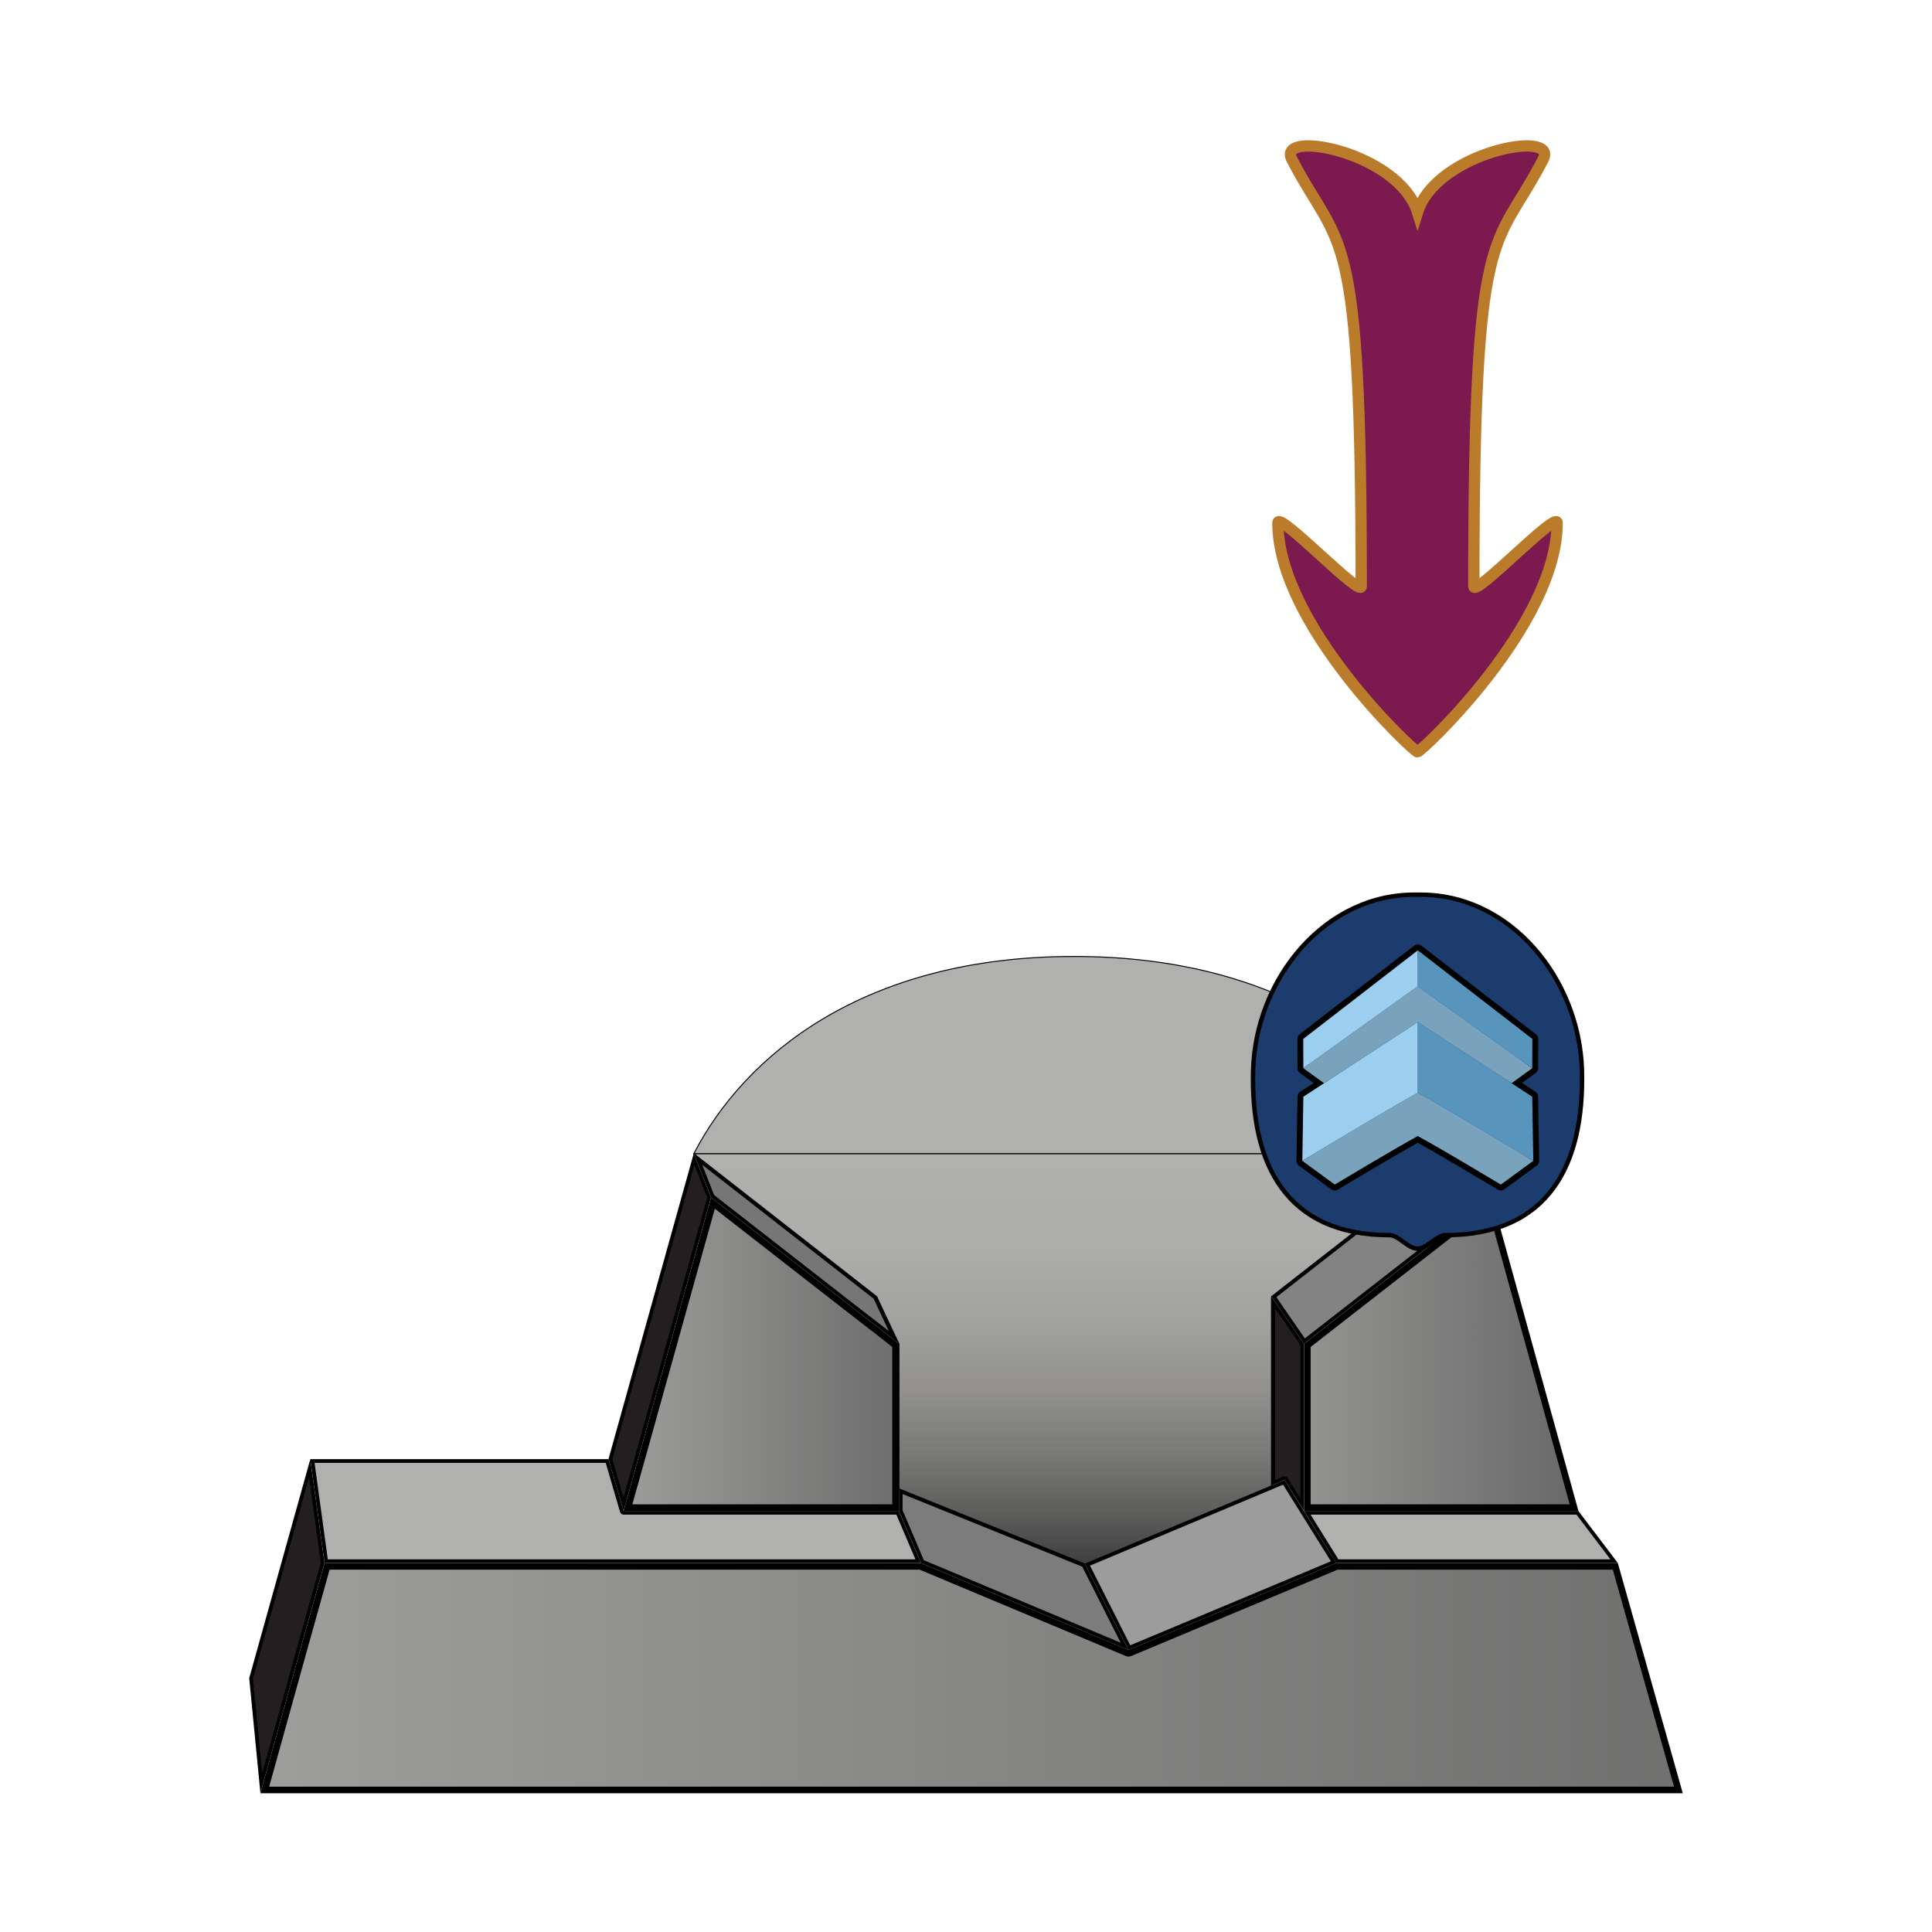 <?xml version="1.0" encoding="utf-8"?>
<!-- Generator: Adobe Illustrator 16.0.0, SVG Export Plug-In . SVG Version: 6.00 Build 0)  -->
<!DOCTYPE svg PUBLIC "-//W3C//DTD SVG 1.1//EN" "http://www.w3.org/Graphics/SVG/1.1/DTD/svg11.dtd">
<svg version="1.1" id="Layer_1" xmlns="http://www.w3.org/2000/svg" xmlns:xlink="http://www.w3.org/1999/xlink" x="0px" y="0px"
	 width="1024px" height="1024px" viewBox="0 0 1024 1024" enable-background="new 0 0 1024 1024" xml:space="preserve">
<g id="Layer_2">
	<g>
		<g id="Coin_Slot_3_">
			<g>
				
					<linearGradient id="SVGID_1_" gradientUnits="userSpaceOnUse" x1="-588.908" y1="3180.917" x2="881.928" y2="3180.917" gradientTransform="matrix(1 0 0 1 428.8 -2291.465)">
					<stop  offset="0" style="stop-color:#B0B0AE"/>
					<stop  offset="1" style="stop-color:#565756"/>
				</linearGradient>
				<path fill="url(#SVGID_1_)" d="M140.353,948.719l21.008-75.633l12.014-42.9h314.417l109.67,45.949
					c0.22,0.088,0.447,0.14,0.675,0.14c0.231,0,0.459-0.052,0.679-0.14l109.811-45.949h147.518l33.438,118.532L140.353,948.719
					L140.353,948.719z"/>
				<path fill="#010101" d="M854.818,831.957l32.442,115.007H142.674l20.381-73.403l11.644-41.604h312.738l109.337,45.804
					c0.436,0.183,0.907,0.271,1.362,0.271c0.459,0,0.931-0.088,1.354-0.271l109.479-45.804H854.818 M857.48,828.428H708.265
					l-110.129,46.073l-109.984-46.073H172.034l-12.371,44.178l-21.632,77.857h753.88L857.48,828.428L857.48,828.428z"/>
			</g>
			<g>
				
					<linearGradient id="SVGID_2_" gradientUnits="userSpaceOnUse" x1="167.798" y1="3009.832" x2="467.378" y2="3009.832" gradientTransform="matrix(1 0 0 1 428.8 -2291.465)">
					<stop  offset="0" style="stop-color:#B0B0AE"/>
					<stop  offset="1" style="stop-color:#565756"/>
				</linearGradient>
				<polygon fill="url(#SVGID_2_)" points="692.905,799.079 692.905,713.056 789.682,637.657 834.267,799.079 				"/>
				<path fill="#010101" d="M788.69,640.662l43.274,156.656H694.671v-83.402l34.957-27.245L788.69,640.662 M790.673,634.65
					l-63.207,49.24l-36.306,28.309v88.64h145.438L790.673,634.65L790.673,634.65z"/>
			</g>
			<g>
				
					<linearGradient id="SVGID_3_" gradientUnits="userSpaceOnUse" x1="-155.88" y1="3009.825" x2="117.866" y2="3009.825" gradientTransform="matrix(1 0 0 1 428.8 -2291.465)">
					<stop  offset="0" style="stop-color:#B0B0AE"/>
					<stop  offset="1" style="stop-color:#565756"/>
				</linearGradient>
				<polygon fill="url(#SVGID_3_)" points="332.836,799.079 343.106,762.366 377.884,637.642 452.061,695.459 465.893,706.144 
					474.669,713.049 474.669,799.079 				"/>
				<path fill="#010101" d="M378.877,640.648l72.114,56.2l13.795,10.675l8.126,6.39v83.405H335.169l9.643-34.478L378.877,640.648
					 M376.89,634.65l-35.481,127.243l-10.889,38.945h145.911V712.2l-9.467-7.44l-13.82-10.693L376.89,634.65L376.89,634.65z"/>
			</g>
			<g>
				<polygon fill="#231F20" points="133.053,889.368 164.137,778.187 171.067,828.56 158.723,872.35 138.491,945.154 				"/>
				<path fill="#010101" d="M163.816,783.014l6.217,45.278l-12.255,43.798l-18.814,67.741l-4.903-50.196L163.816,783.014
					 M164.468,773.391l-32.382,116.074l5.945,61.015l21.632-77.866l12.358-44.186L164.468,773.391L164.468,773.391z"/>
			</g>
			<g>
				<path fill="#B0B0AE" d="M172.888,827.448l-7.298-53.084h156.201l7.786,26.742c0.127,0.417,0.509,0.698,0.941,0.698H475.74
					l10.936,25.645L172.888,827.448L172.888,827.448z"/>
				<path fill="#010101" d="M321.053,775.342l7.597,26.033c0.239,0.835,0.994,1.409,1.87,1.409h144.587l10.092,23.695H173.74
					l-7.031-51.138H321.053 M322.518,773.391h-158.05l7.566,55.037h316.117l-11.76-27.601H330.519L322.518,773.391L322.518,773.391z
					"/>
			</g>
			<g>
				<polygon fill="#231F20" points="323.437,773.106 367.844,614.423 375.983,635.007 340.469,761.626 330.504,797.283 				"/>
				<path fill="#010101" d="M368.009,617.493l2.688,6.789l4.128,10.479l-35.301,126.61l-9.042,32.361l-5.951-20.359L368.009,617.493
					 M367.692,611.364l-45.197,162.021l8.025,27.456l10.889-38.946l35.468-127.243l-4.371-11.083L367.692,611.364L367.692,611.364z"
					/>
			</g>
			<g>
				<polygon fill="#767677" points="467.563,703.98 453.742,693.294 377.489,633.872 373.435,623.211 369.932,614.349 
					464.025,687.868 468.89,698.514 473.779,708.861 				"/>
				<path fill="#010101" d="M372.16,617.338l90.894,71.007l4.956,10.596l3.104,6.594l-2.938-2.314l-13.826-10.689l-75.835-59.097
					l-4.164-10.594L372.16,617.338 M367.692,611.364l4.828,12.202l4.37,11.084l76.253,59.42l13.82,10.688l9.467,7.445l-6.664-14.091
					l-5.147-11.013L367.692,611.364L367.692,611.364z"/>
			</g>
			<g>
				<polygon fill="#838383" points="675.186,687.294 770.739,612.688 777.133,620.279 789.277,634.502 691.362,710.786 				"/>
				<path fill="#010101" d="M770.599,614.038l5.795,6.881l11.463,13.438l-61.589,47.993l-34.689,27.035l-9.122-13.226l-5.937-8.652
					L770.599,614.038 M770.903,611.364h-0.063l-96.979,75.727l6.98,10.171l10.306,14.938l36.306-28.308l63.208-49.241l-12.79-15.006
					L770.903,611.364L770.903,611.364z"/>
			</g>
			<g>
				<polygon fill="#7C7C7C" points="488.903,827.675 477.334,800.452 477.399,790.402 574.328,829.594 596.06,872.615 				"/>
				<path fill="#010101" d="M478.393,791.868l95.222,38.498l20.368,40.314l-104.328-43.75l-11.263-26.488L478.393,791.868
					 M476.431,788.964v11.875l11.734,27.59l109.961,46.104l-23.092-45.717L476.431,788.964L476.431,788.964z"/>
			</g>
			<g>
				<polygon fill="#9C9C9D" points="576.365,829.32 680.447,785.69 706.852,827.969 598.585,873.281 				"/>
				<path fill="#010101" d="M680.062,786.912l25.354,40.6l-106.362,44.523l-21.334-42.22l96.892-40.622L680.062,786.912
					 M680.841,784.465l-6.98,2.93l-98.827,41.43l23.092,45.72l110.179-46.113L680.841,784.465L680.841,784.465z"/>
			</g>
			<g>
				<path fill="#231F20" d="M681.666,783.945c-0.174-0.294-0.493-0.46-0.825-0.46c-0.127,0-0.257,0.024-0.383,0.076l-5.618,2.363
					v-95.683l15.503,22.508l-0.167,84.71L681.666,783.945z"/>
				<path fill="#010101" d="M675.809,693.394l3.416,4.977l9.961,14.438v81.25l-6.689-10.638c-0.384-0.589-1.005-0.919-1.656-0.919
					c-0.258,0-0.511,0.052-0.763,0.151l-4.269,1.785V693.394 M673.861,687.091v100.304l6.98-2.93l10.306,16.383V712.2
					l-10.306-14.938L673.861,687.091L673.861,687.091z"/>
			</g>
			<g>
				<polygon fill="#B0B0AE" points="708.819,827.448 692.879,801.802 836.075,801.802 855.504,827.448 				"/>
				<path fill="#010101" d="M835.58,802.784l17.962,23.695H709.365l-14.728-23.695H835.58 M836.561,800.828H691.118l17.146,27.602
					H857.48L836.561,800.828L836.561,800.828z"/>
			</g>
		</g>
		<g id="Coin_Slot_2_">
			
				<path fill="#B0B0AE" stroke="#010101" stroke-width="0.52" stroke-linecap="round" stroke-linejoin="round" stroke-miterlimit="10" d="
				M569.208,506.94c-111.288,0-174.486,52.302-201.5,104.607h0.071h403.088C743.854,559.243,680.645,506.94,569.208,506.94z"/>
			
				<linearGradient id="SVGID_4_" gradientUnits="userSpaceOnUse" x1="140.518" y1="2903.669" x2="140.518" y2="3126.249" gradientTransform="matrix(1 0 0 1 428.8 -2291.465)">
				<stop  offset="0" style="stop-color:#B0B0AE"/>
				<stop  offset="0.217" style="stop-color:#ADADAB"/>
				<stop  offset="0.394" style="stop-color:#A2A2A0"/>
				<stop  offset="0.557" style="stop-color:#92918F"/>
				<stop  offset="0.712" style="stop-color:#797978"/>
				<stop  offset="0.86" style="stop-color:#5B5B5A"/>
				<stop  offset="0.965" style="stop-color:#404140"/>
			</linearGradient>
			
				<polygon fill="url(#SVGID_4_)" stroke="#010101" stroke-width="0.52" stroke-linecap="round" stroke-linejoin="round" stroke-miterlimit="10" points="
				770.89,611.515 673.914,687.242 673.914,787.555 575.093,828.978 476.48,789.119 476.48,712.351 469.82,698.26 464.671,687.242 
				367.747,611.515 			"/>
		</g>
	</g>
	<path fill="#7C194E" stroke="#BA7C2B" stroke-width="6" stroke-miterlimit="10" d="M751.318,398.484
		c-1.979,0.016-74.011-67.516-74.011-121.35c0-6.666,44.164,39.834,44.164,33.599c0-197.6-10.822-176.265-36.766-226.266
		c-8.375-16.142,56.59-4,66.611,28c10.021-32,74.986-44.142,66.611-28c-25.942,50.001-36.766,28.666-36.766,226.266
		c0,6.235,44.164-40.265,44.164-33.599C825.327,330.967,753.295,398.498,751.318,398.484z"/>
	<g>
		<path fill="#1B3C6D" stroke="#010101" stroke-width="2.344" stroke-miterlimit="10" d="M751.32,661.782
			c5.005,0.137,9.95-7.115,14.748-7.115c55.083,0,73.678-37.825,72.394-87.258c-1.26-48.591-38.215-94.26-87.142-93.19l0,0
			c-48.931-1.07-85.886,44.6-87.146,93.19c-1.284,49.433,17.312,87.257,72.396,87.257
			C741.366,654.667,746.312,661.919,751.32,661.782z"/>
		<path fill="none" stroke="#010101" stroke-width="6.249" stroke-linejoin="round" stroke-miterlimit="10" d="M812.107,581.277
			l-10.964-7.154l10.977-7.95h0.002l0.053-15.521l-60.713-46.956l-60.707,46.956l0.047,15.521h0.004l10.977,7.95l-10.966,7.155
			l-0.565,33.975l17.193,12.59c0.025-0.014,32.429-19.473,44.018-25.707c11.588,6.229,43.993,25.693,44.019,25.707l17.191-12.59
			L812.107,581.277z"/>
		<path fill="#9CCEEF" d="M751.461,541.704v37.5c-13.269,7.139-61.209,36.048-61.21,36.048l0.564-33.975l10.966-7.154
			L751.461,541.704z"/>
		<polygon fill="#9CCEEF" points="751.461,503.695 751.461,522.753 690.805,566.173 690.801,566.173 690.754,550.651 		"/>
		<polygon fill="#79A3BD" points="812.119,566.173 801.143,574.122 751.461,541.704 701.781,574.122 690.805,566.173 
			751.461,522.753 		"/>
		<polygon fill="#5895BD" points="812.174,550.651 812.121,566.173 812.119,566.173 751.461,522.753 751.461,503.695 		"/>
		<path fill="#79A3BD" d="M812.671,615.252l-17.193,12.591c-0.022-0.015-32.429-19.474-44.017-25.708
			c-11.589,6.229-43.992,25.693-44.018,25.708l-17.192-12.591c0.002,0,47.941-28.909,61.21-36.048
			C764.729,586.343,812.671,615.252,812.671,615.252z"/>
		<path fill="#5895BD" d="M751.461,541.704v37.5c13.268,7.139,61.21,36.048,61.21,36.048l-0.565-33.975l-10.964-7.154
			L751.461,541.704z"/>
	</g>
</g>
</svg>
